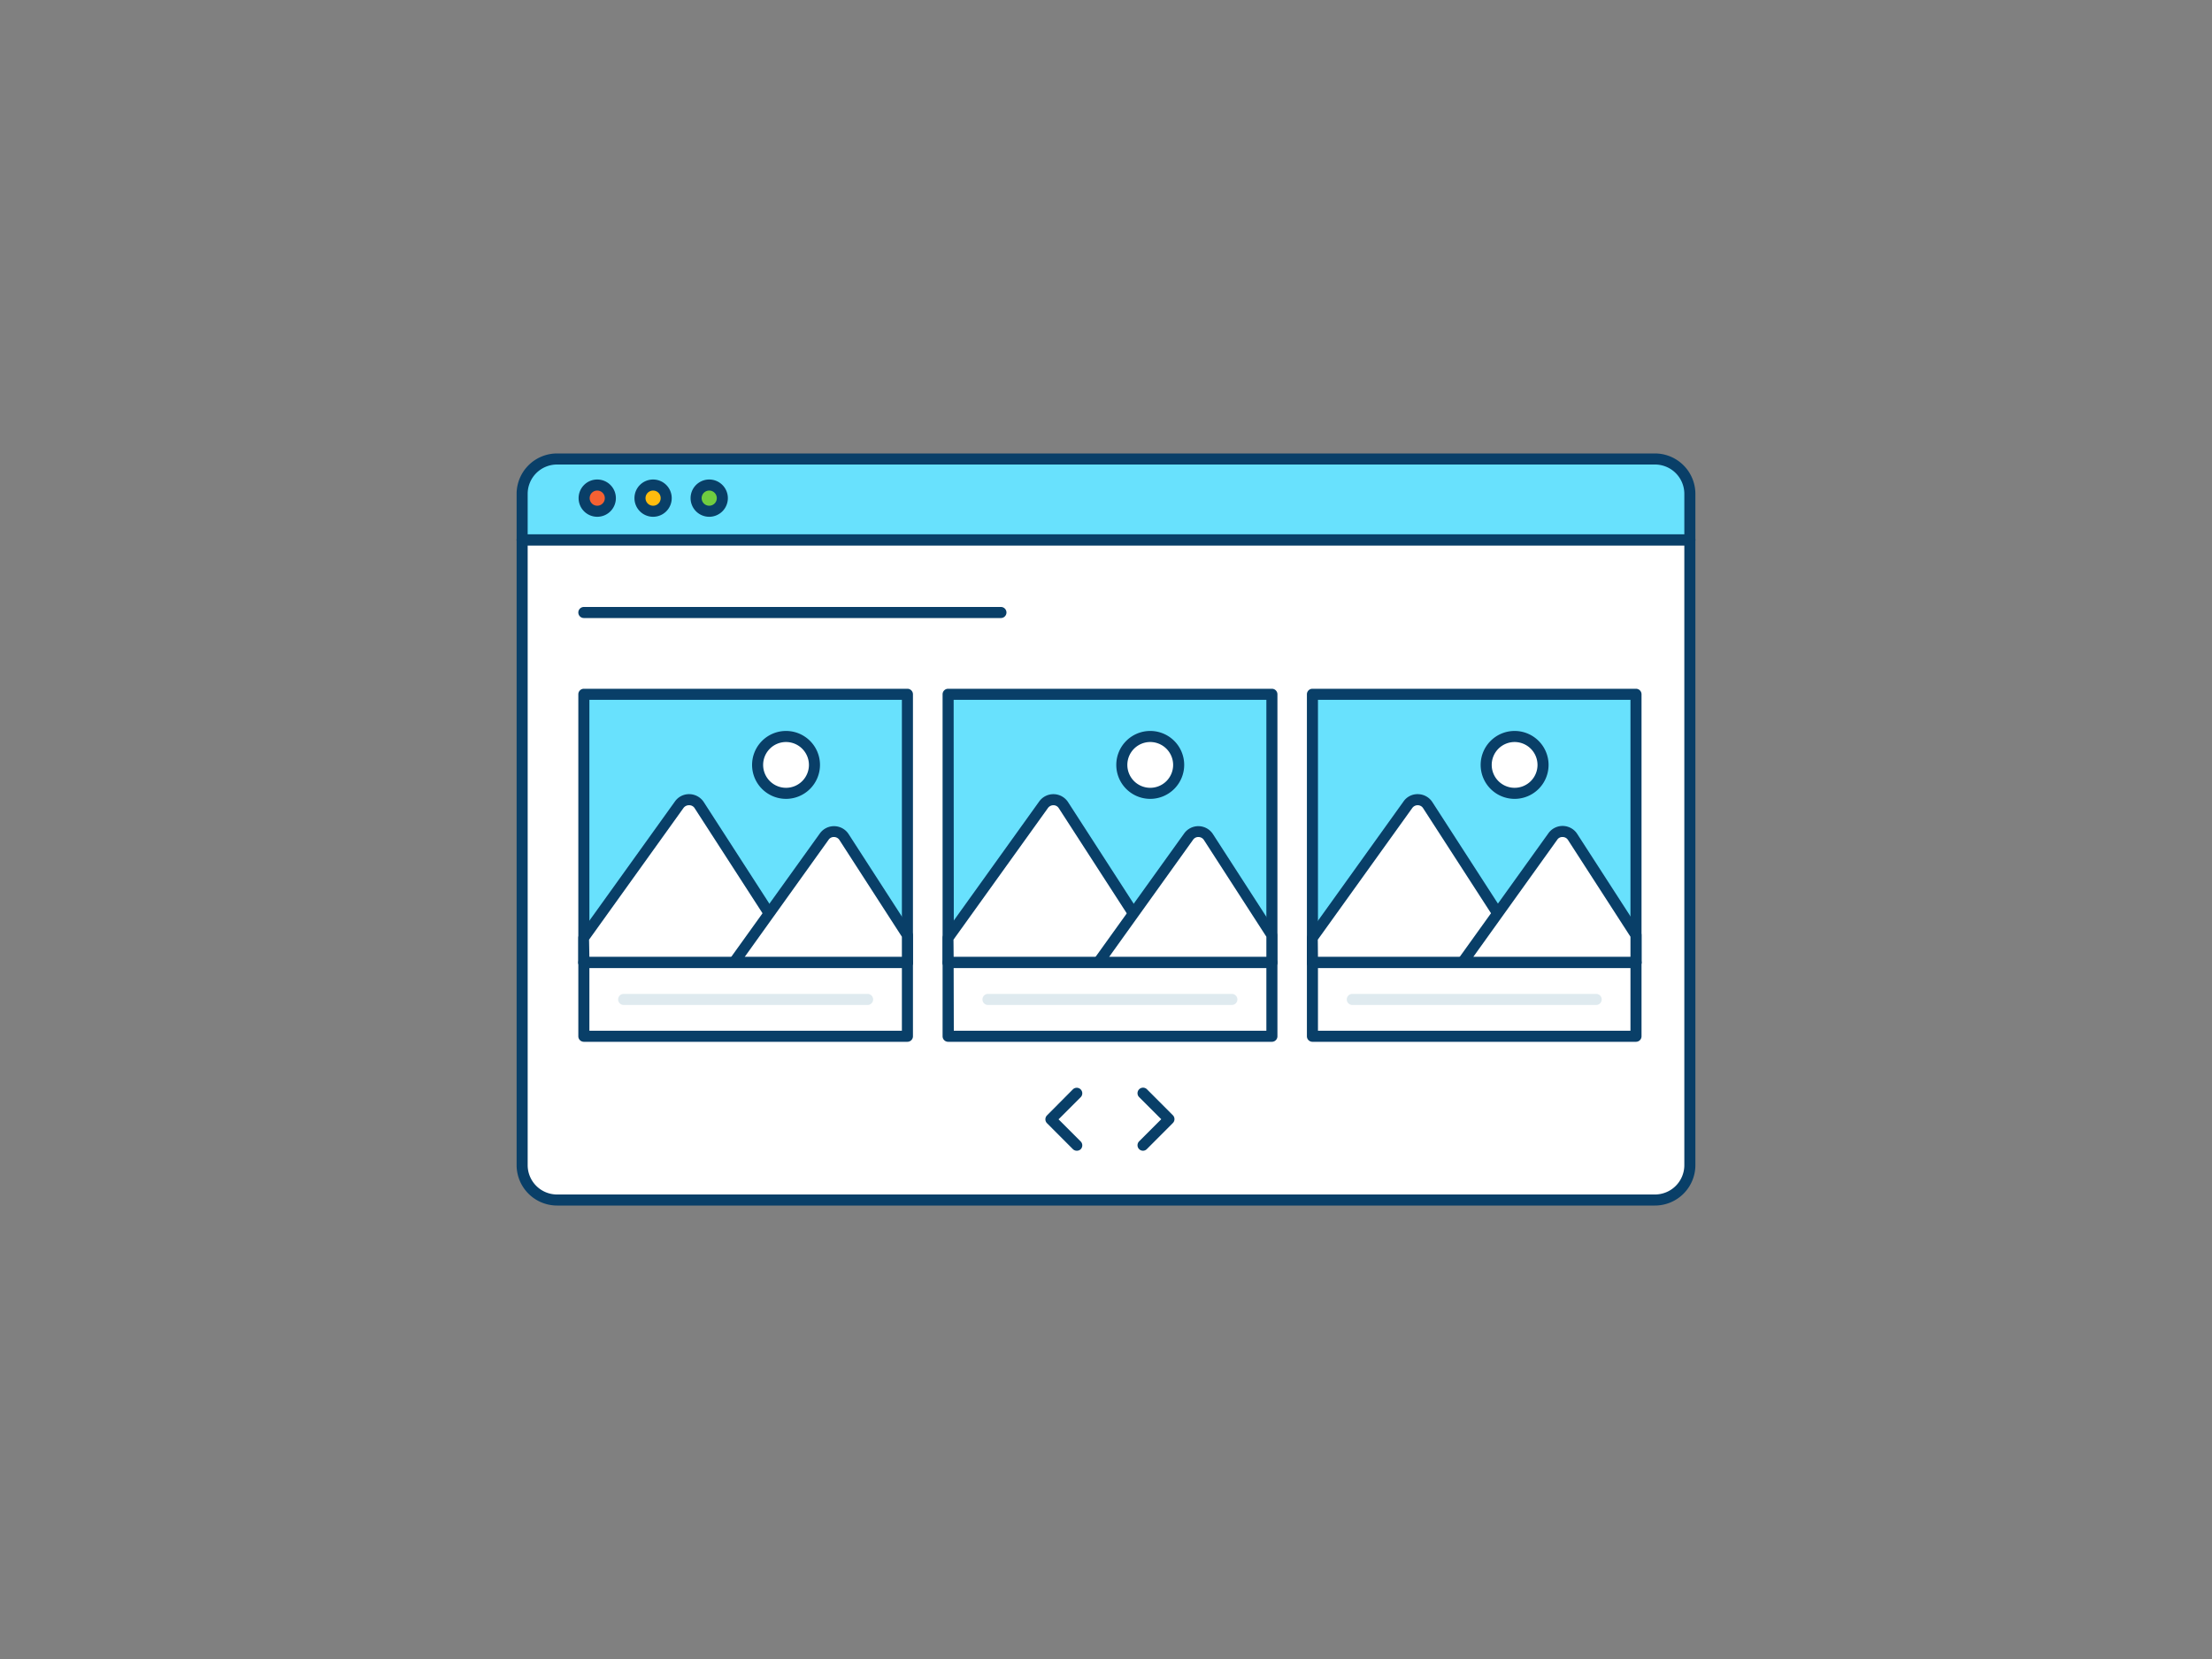 <svg xmlns="http://www.w3.org/2000/svg" viewBox="0 0 400 300"><rect x="0" y="0" width="400" height="300" fill="#808080" stroke="none"/><g id="_463_information_carousel_outline" data-name="#463_information_carousel_outline"><path d="M94.42,97.62H305.58a0,0,0,0,1,0,0V210.69a6.32,6.32,0,0,1-6.32,6.32H100.73a6.32,6.32,0,0,1-6.32-6.32V97.62A0,0,0,0,1,94.42,97.62Z" fill="#fff"/><path d="M299.27,218H100.73a7.32,7.32,0,0,1-7.31-7.31V97.62a1,1,0,0,1,1-1H305.58a1,1,0,0,1,1,1V210.69A7.32,7.32,0,0,1,299.27,218ZM95.42,98.62V210.69a5.31,5.31,0,0,0,5.31,5.31H299.27a5.31,5.31,0,0,0,5.31-5.31V98.62Z" fill="#093f68"/><path d="M100.73,83H299.27a6.32,6.32,0,0,1,6.32,6.32v8.3a0,0,0,0,1,0,0H94.42a0,0,0,0,1,0,0v-8.3A6.32,6.32,0,0,1,100.73,83Z" fill="#68e1fd"/><path d="M305.58,98.62H94.42a1,1,0,0,1-1-1V89.31A7.32,7.32,0,0,1,100.73,82H299.27a7.32,7.32,0,0,1,7.31,7.31v8.31A1,1,0,0,1,305.58,98.62Zm-210.16-2H304.58V89.31A5.31,5.31,0,0,0,299.27,84H100.73a5.31,5.31,0,0,0-5.31,5.31Z" fill="#093f68"/><rect x="105.58" y="125.55" width="58.51" height="48.52" fill="#68e1fd"/><path d="M164.09,175.06H105.58a1,1,0,0,1-1-1V125.55a1,1,0,0,1,1-1h58.51a1,1,0,0,1,1,1v48.51A1,1,0,0,1,164.09,175.06Zm-57.51-2h56.51V126.55H106.58Z" fill="#093f68"/><path d="M144.81,174.06H105.58V169.6l17.28-24.09a2.16,2.16,0,0,1,3.57.09l12.65,19.57Z" fill="#fff"/><path d="M144.81,175.06H105.58a1,1,0,0,1-1-1V169.6a1,1,0,0,1,.18-.58l17.29-24.09a3.1,3.1,0,0,1,2.64-1.32,3.16,3.16,0,0,1,2.58,1.44l18.38,28.47a1,1,0,0,1-.84,1.54Zm-38.23-2H143l-17.39-26.92a1.14,1.14,0,0,0-1-.53,1.23,1.23,0,0,0-1,.48l-17.09,23.83Z" fill="#093f68"/><path d="M164.09,169.09v5H132.7l6.38-8.89,10-13.91a2.16,2.16,0,0,1,3.57.09Z" fill="#fff"/><path d="M164.09,175.06H132.7a1,1,0,0,1-.89-.54,1,1,0,0,1,.07-1l16.37-22.8a3.15,3.15,0,0,1,5.22.13l11.46,17.74a1,1,0,0,1,.16.54v5A1,1,0,0,1,164.09,175.06Zm-29.44-2h28.44v-3.67l-11.3-17.5a1.17,1.17,0,0,0-.95-.53,1.12,1.12,0,0,0-1,.49Z" fill="#093f68"/><circle cx="142.13" cy="138.32" r="5.14" fill="#fff"/><path d="M142.13,144.46a6.14,6.14,0,1,1,6.15-6.14A6.15,6.15,0,0,1,142.13,144.46Zm0-10.28a4.14,4.14,0,1,0,4.15,4.14A4.15,4.15,0,0,0,142.13,134.18Z" fill="#093f68"/><rect x="105.58" y="174.06" width="58.51" height="13.33" fill="#fff"/><path d="M164.09,188.39H105.58a1,1,0,0,1-1-1V174.06a1,1,0,0,1,1-1h58.51a1,1,0,0,1,1,1v13.33A1,1,0,0,1,164.09,188.39Zm-57.51-2h56.51V175.06H106.58Z" fill="#093f68"/><path d="M156.89,181.73H112.78a1,1,0,0,1,0-2h44.11a1,1,0,0,1,0,2Z" fill="#dfeaef"/><rect x="171.45" y="125.55" width="58.51" height="48.52" fill="#68e1fd"/><path d="M230,175.06H171.45a1,1,0,0,1-1-1V125.55a1,1,0,0,1,1-1H230a1,1,0,0,1,1,1v48.51A1,1,0,0,1,230,175.06Zm-57.52-2H229V126.55H172.45Z" fill="#093f68"/><path d="M210.69,174.06H171.45V169.6l17.29-24.09a2.15,2.15,0,0,1,3.56.09L205,165.17Z" fill="#fff"/><path d="M210.69,175.06H171.45a1,1,0,0,1-1-1V169.6a1,1,0,0,1,.19-.58l17.28-24.09a3.16,3.16,0,0,1,5.22.12l18.39,28.47a1,1,0,0,1-.84,1.54Zm-38.24-2h36.41l-17.4-26.92a1.13,1.13,0,0,0-.94-.53,1.21,1.21,0,0,0-1,.48l-17.1,23.83Z" fill="#093f68"/><path d="M230,169.09v5H198.58l6.37-8.89,10-13.91a2.16,2.16,0,0,1,3.57.09Z" fill="#fff"/><path d="M230,175.06H198.58a1,1,0,0,1-.89-.54,1,1,0,0,1,.07-1l16.37-22.8a3.15,3.15,0,0,1,5.22.13l11.46,17.74a1,1,0,0,1,.16.54v5A1,1,0,0,1,230,175.06Zm-29.45-2H229v-3.67l-11.3-17.5a1.18,1.18,0,0,0-.95-.53,1.14,1.14,0,0,0-1,.49Z" fill="#093f68"/><circle cx="208.01" cy="138.32" r="5.14" fill="#fff"/><path d="M208,144.46a6.14,6.14,0,1,1,6.14-6.14A6.15,6.15,0,0,1,208,144.46Zm0-10.28a4.14,4.14,0,1,0,4.14,4.14A4.15,4.15,0,0,0,208,134.18Z" fill="#093f68"/><rect x="171.45" y="174.06" width="58.51" height="13.33" fill="#fff"/><path d="M230,188.39H171.45a1,1,0,0,1-1-1V174.06a1,1,0,0,1,1-1H230a1,1,0,0,1,1,1v13.33A1,1,0,0,1,230,188.39Zm-57.52-2H229V175.06H172.45Z" fill="#093f68"/><path d="M222.76,181.73h-44.1a1,1,0,0,1,0-2h44.1a1,1,0,0,1,0,2Z" fill="#dfeaef"/><rect x="237.33" y="125.55" width="58.51" height="48.52" fill="#68e1fd"/><path d="M295.84,175.06H237.33a1,1,0,0,1-1-1V125.55a1,1,0,0,1,1-1h58.51a1,1,0,0,1,1,1v48.51A1,1,0,0,1,295.84,175.06Zm-57.51-2h56.51V126.55H238.33Z" fill="#093f68"/><path d="M276.57,174.06H237.33V169.6l17.29-24.09a2.15,2.15,0,0,1,3.56.09l12.65,19.57Z" fill="#fff"/><path d="M276.57,175.06H237.33a1,1,0,0,1-1-1V169.6a1,1,0,0,1,.19-.58l17.28-24.09a3.07,3.07,0,0,1,2.65-1.32,3.15,3.15,0,0,1,2.57,1.44l18.39,28.47a1,1,0,0,1-.84,1.54Zm-38.24-2h36.41l-17.4-26.92a1.13,1.13,0,0,0-.94-.53,1.2,1.2,0,0,0-1,.48l-17.1,23.83Z" fill="#093f68"/><path d="M295.84,169.09v5H264.45l6.38-8.89,10-13.91a2.15,2.15,0,0,1,3.56.09Z" fill="#fff"/><path d="M295.84,175.06H264.45a1,1,0,0,1-.81-1.58L280,150.68a3.15,3.15,0,0,1,5.22.13l11.46,17.74a1,1,0,0,1,.16.54v5A1,1,0,0,1,295.84,175.06Zm-29.44-2h28.44v-3.67l-11.3-17.5a1.13,1.13,0,0,0-.94-.53,1.09,1.09,0,0,0-1,.49Z" fill="#093f68"/><circle cx="273.89" cy="138.32" r="5.14" fill="#fff"/><path d="M273.89,144.46a6.14,6.14,0,1,1,6.14-6.14A6.14,6.14,0,0,1,273.89,144.46Zm0-10.28a4.14,4.14,0,1,0,4.14,4.14A4.15,4.15,0,0,0,273.89,134.18Z" fill="#093f68"/><rect x="237.33" y="174.06" width="58.51" height="13.33" fill="#fff"/><path d="M295.84,188.39H237.33a1,1,0,0,1-1-1V174.06a1,1,0,0,1,1-1h58.51a1,1,0,0,1,1,1v13.33A1,1,0,0,1,295.84,188.39Zm-57.51-2h56.51V175.06H238.33Z" fill="#093f68"/><path d="M288.64,181.73h-44.1a1,1,0,0,1,0-2h44.1a1,1,0,0,1,0,2Z" fill="#dfeaef"/><polyline points="206.7 197.72 211.39 202.41 206.7 207.09" fill="#fff"/><path d="M206.7,208.09a1,1,0,0,1-.71-.29,1,1,0,0,1,0-1.41l4-4-4-4a1,1,0,0,1,0-1.41,1,1,0,0,1,1.42,0l4.68,4.69a1,1,0,0,1,0,1.41l-4.68,4.69A1,1,0,0,1,206.7,208.09Z" fill="#093f68"/><polyline points="194.72 197.72 190.03 202.41 194.72 207.09" fill="#fff"/><path d="M194.72,208.09a1,1,0,0,1-.71-.29l-4.68-4.69a1,1,0,0,1,0-1.41L194,197a1,1,0,0,1,1.42,0,1,1,0,0,1,0,1.41l-4,4,4,4a1,1,0,0,1,0,1.41A1,1,0,0,1,194.72,208.09Z" fill="#093f68"/><path d="M181,111.76H105.58a1,1,0,0,1,0-2H181a1,1,0,0,1,0,2Z" fill="#093f68"/><circle cx="107.95" cy="90.08" r="2.37" fill="#f56132"/><path d="M108,93.45a3.37,3.37,0,1,1,3.37-3.37A3.37,3.37,0,0,1,108,93.45Zm0-4.74a1.37,1.37,0,1,0,1.37,1.37A1.37,1.37,0,0,0,108,88.71Z" fill="#093f68"/><circle cx="118.1" cy="90.08" r="2.37" fill="#ffbc0e"/><path d="M118.1,93.45a3.37,3.37,0,1,1,3.37-3.37A3.37,3.37,0,0,1,118.1,93.45Zm0-4.74a1.37,1.37,0,1,0,1.37,1.37A1.37,1.37,0,0,0,118.1,88.71Z" fill="#093f68"/><circle cx="128.25" cy="90.08" r="2.37" fill="#70cc40"/><path d="M128.25,93.45a3.37,3.37,0,1,1,3.37-3.37A3.37,3.37,0,0,1,128.25,93.45Zm0-4.74a1.37,1.37,0,1,0,1.37,1.37A1.37,1.37,0,0,0,128.25,88.71Z" fill="#093f68"/></g></svg>